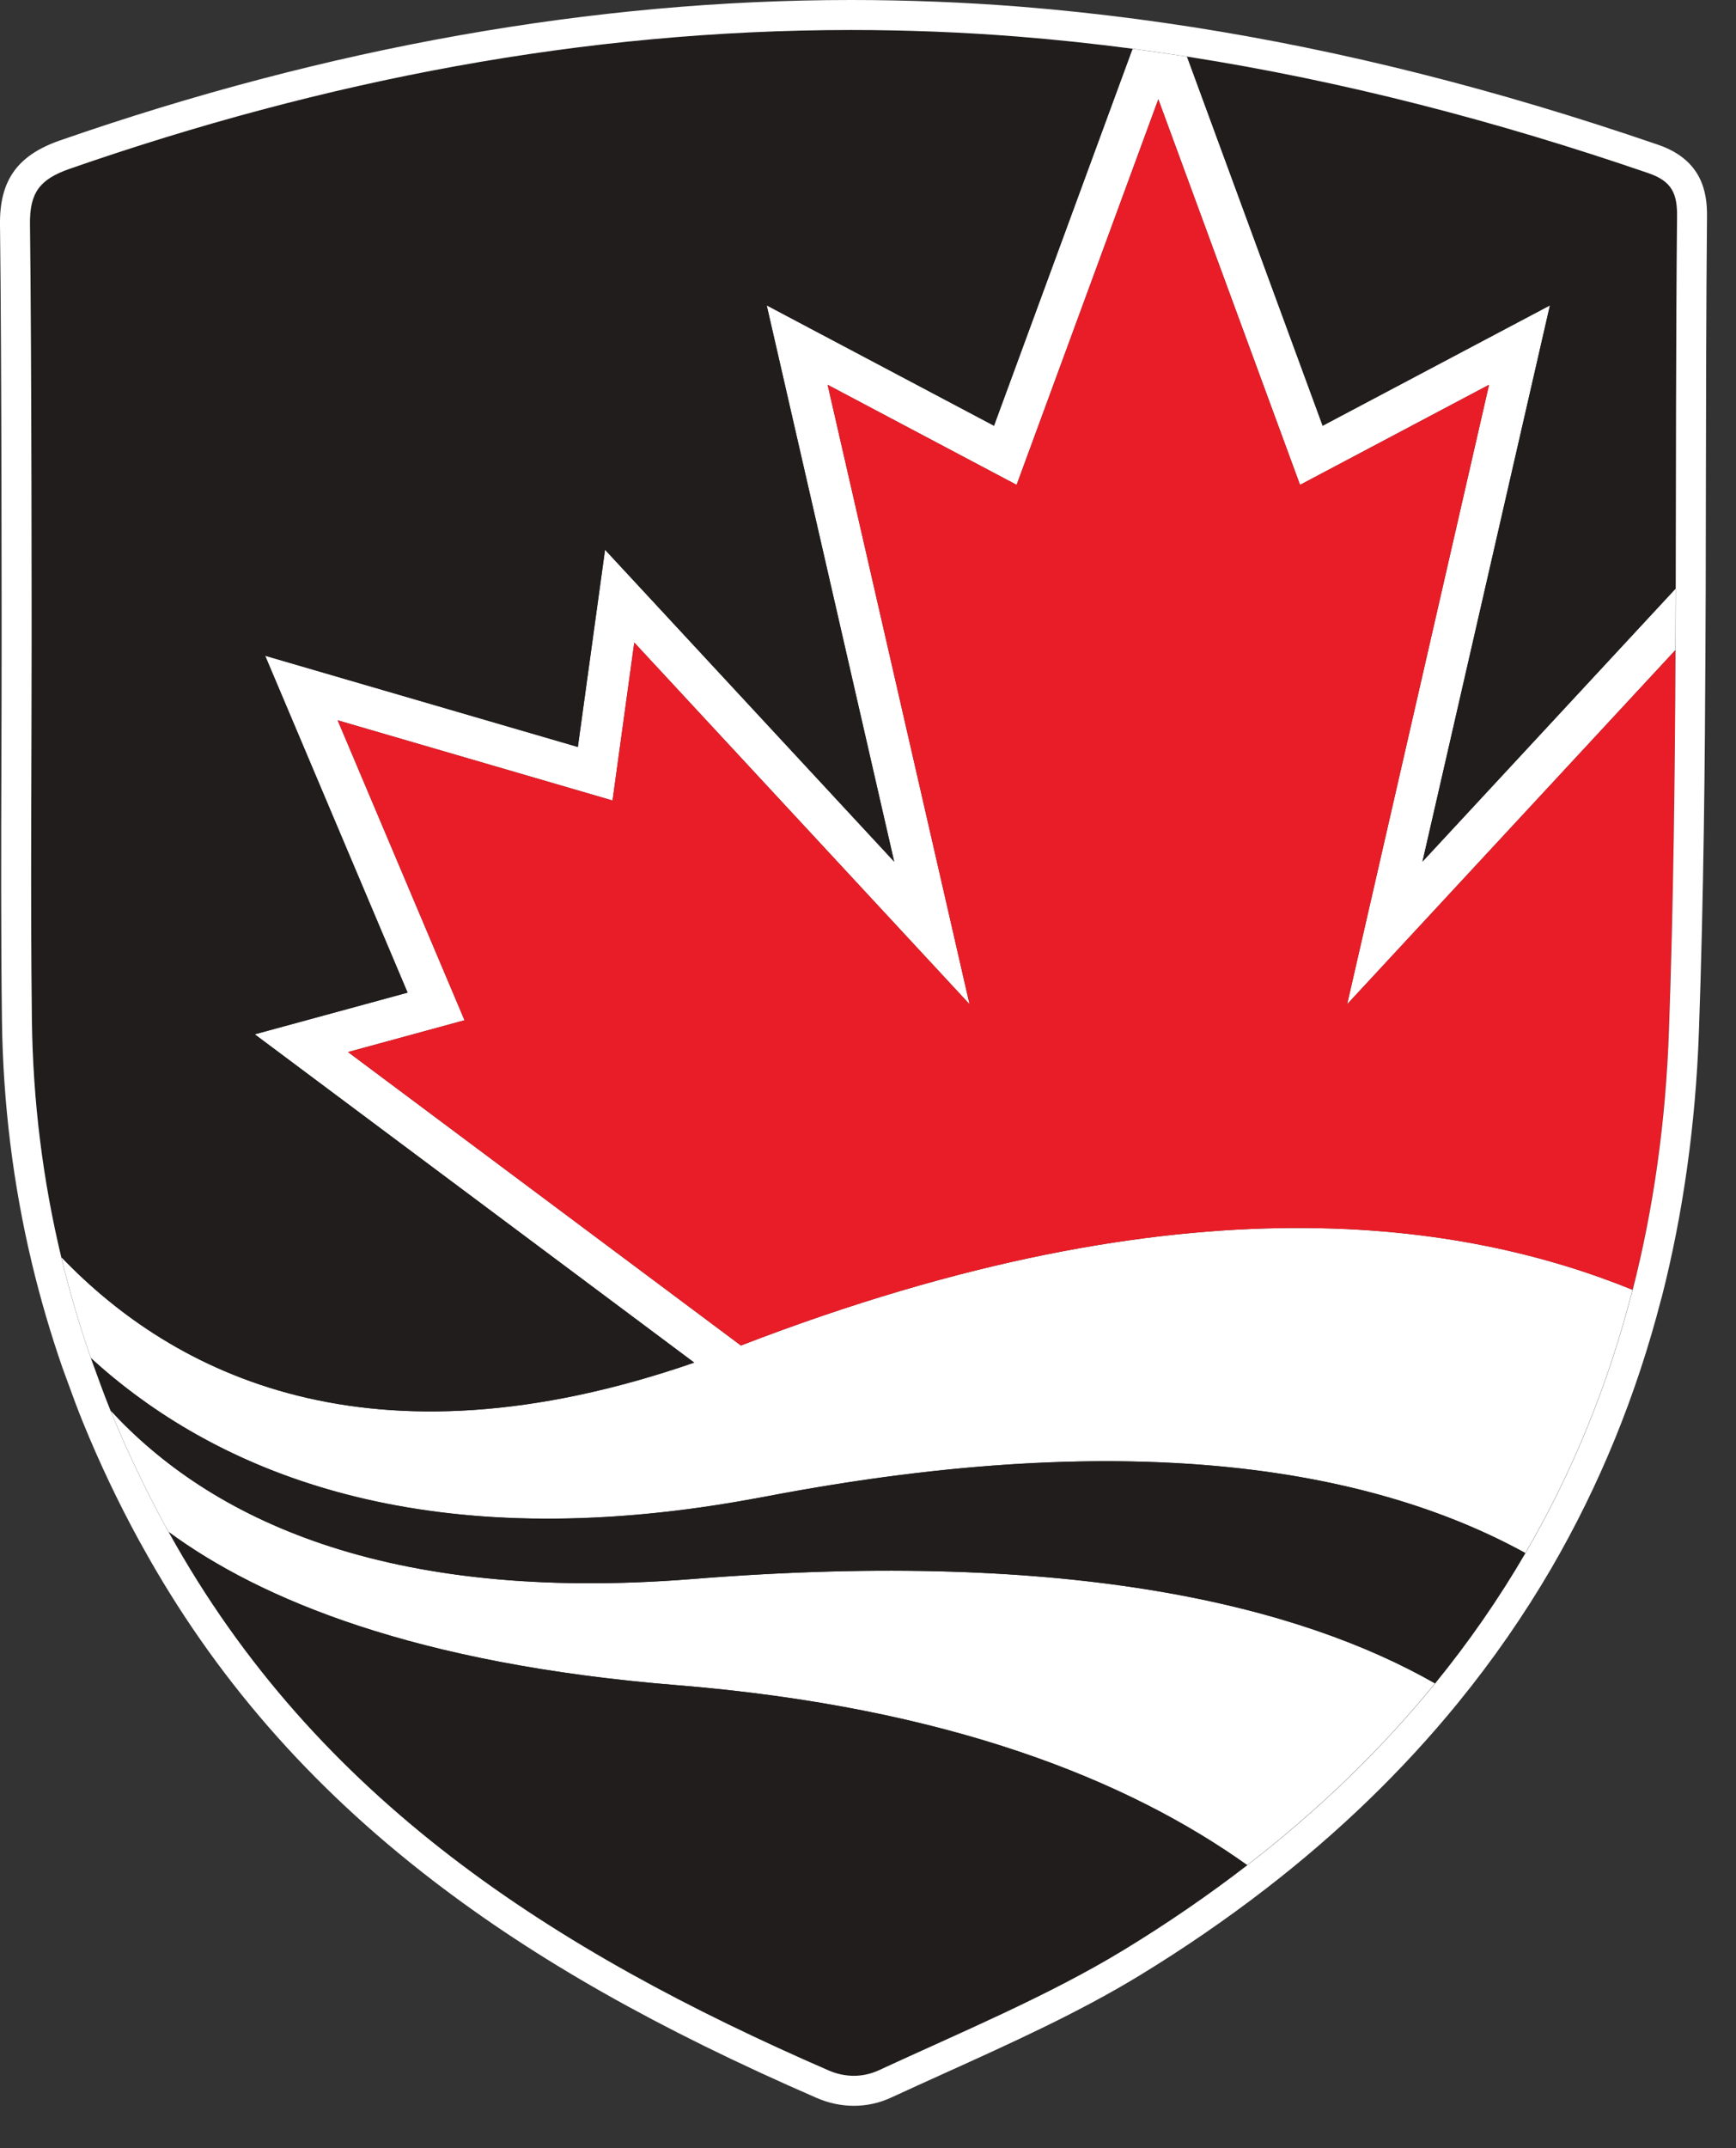 <svg width="38" height="47" viewBox="0 0 38 47" fill="none" xmlns="http://www.w3.org/2000/svg">
<rect x="0" y="0" width="38" height="47" fill="#333333" stroke="none"/>
<path d="M36.672 14.225L29.488 21.973L32.594 8.419L28.457 10.609L25.355 2.172L22.253 10.609L18.116 8.419L21.223 21.973L13.884 14.059L13.408 17.515L7.391 15.76L10.168 22.323L7.618 23.019L16.218 29.44C26.001 25.666 32.138 26.762 35.734 28.22C35.205 30.287 34.422 32.208 33.388 33.982C33.099 33.823 32.795 33.669 32.473 33.523C31.223 32.956 29.721 32.497 27.915 32.229C27.22 32.126 26.478 32.052 25.691 32.011C25.471 31.999 25.248 31.99 25.021 31.984C24.588 31.971 24.142 31.969 23.682 31.977C21.651 32.012 19.347 32.248 16.73 32.75C16.631 32.769 16.535 32.785 16.438 32.802C15.962 32.889 15.499 32.961 15.048 33.02C8.477 33.879 4.421 31.934 1.99 29.715C1.737 28.988 1.52 28.25 1.341 27.503C3.779 30.047 8.075 32.276 15.196 29.814L5.576 22.631L8.922 21.719L5.804 14.348L12.649 16.344L13.244 12.029L19.573 18.853L16.783 6.682L21.758 9.315L24.79 1.068C25.189 1.12 25.586 1.178 25.983 1.239L28.952 9.315L33.927 6.682L31.137 18.853L36.678 12.879L36.672 14.225Z" fill="white"/>
<path d="M15.171 34.548C8.394 35.09 4.574 33.2 2.419 30.859C2.768 31.718 3.169 32.563 3.621 33.392C3.645 33.436 3.67 33.478 3.694 33.521C5.712 35.003 9.102 36.409 14.799 36.87C20.779 37.354 24.713 38.964 27.3 40.809C28.864 39.601 30.236 38.275 31.411 36.832C28.483 35.163 23.532 33.88 15.171 34.548Z" fill="white"/>
<path d="M3.694 33.521C6.928 39.37 12.126 42.683 18.132 45.296C18.489 45.451 18.877 45.459 19.232 45.296C20.993 44.48 22.95 43.666 24.601 42.661C25.556 42.078 26.455 41.46 27.3 40.809C24.713 38.964 20.779 37.354 14.799 36.87C9.102 36.409 5.712 35.003 3.694 33.521ZM16.73 32.75C9.159 34.202 4.623 32.12 1.99 29.717C2.124 30.101 2.266 30.482 2.419 30.859C4.574 33.2 8.394 35.09 15.171 34.548C23.532 33.88 28.483 35.163 31.411 36.832C32.148 35.927 32.808 34.977 33.389 33.98C30.184 32.22 25.017 31.16 16.73 32.75ZM33.927 6.682L31.137 18.853L36.678 12.879C36.685 10.164 36.681 7.449 36.706 4.735C36.712 4.241 36.596 3.965 36.075 3.788C32.773 2.655 29.414 1.775 25.983 1.239L28.952 9.315L33.927 6.682Z" fill="#211D1D"/>
<path d="M15.196 29.814L5.576 22.631L8.922 21.719L5.804 14.348L12.649 16.344L13.244 12.029L19.573 18.853L16.783 6.682L21.758 9.315L24.79 1.068C23.957 0.958 23.12 0.868 22.279 0.801C15.155 0.237 8.252 1.355 1.523 3.695C0.872 3.923 0.649 4.213 0.657 4.904C0.695 7.957 0.693 14.068 0.693 14.068C0.693 16.821 0.665 19.574 0.699 22.326C0.722 24.101 0.939 25.827 1.341 27.505C3.779 30.05 8.076 32.276 15.196 29.814Z" fill="#211D1D"/>
<path d="M35.735 28.221C36.191 26.44 36.458 24.552 36.529 22.554C36.628 19.779 36.66 17.002 36.673 14.225L29.488 21.973L32.594 8.419L28.457 10.609L25.355 2.172L22.253 10.609L18.116 8.419L21.223 21.973L13.884 14.059L13.408 17.515L7.391 15.76L10.168 22.323L7.618 23.019L16.218 29.44C26.002 25.666 32.139 26.763 35.735 28.221Z" fill="#E91D27"/>
<path d="M18.63 1.19583e-06C13.003 1.19583e-06 7.175 1.034 1.307 3.075C0.38 3.399 -0.011 3.948 0 4.911C0.038 7.926 0.036 14.007 0.036 14.068C0.036 14.924 0.034 15.78 0.031 16.636C0.025 18.503 0.019 20.434 0.043 22.336C0.066 24.136 0.287 25.926 0.702 27.655C0.702 27.656 0.702 27.657 0.702 27.659C0.703 27.659 0.703 27.66 0.703 27.66C0.885 28.418 1.109 29.183 1.369 29.932C1.371 29.936 1.372 29.94 1.373 29.943C1.414 30.055 1.451 30.156 1.486 30.251C1.599 30.562 1.689 30.808 1.811 31.109C2.17 31.992 2.585 32.867 3.045 33.709C3.06 33.736 3.075 33.763 3.091 33.79C3.1 33.807 3.11 33.824 3.119 33.841C4.687 36.675 6.765 39.064 9.474 41.145C11.731 42.879 14.4 44.391 17.872 45.901C18.137 46.017 18.413 46.075 18.691 46.075C18.974 46.075 19.249 46.015 19.507 45.895C19.887 45.72 20.266 45.548 20.668 45.366C22.117 44.711 23.615 44.034 24.944 43.224C25.913 42.633 26.841 41.996 27.702 41.331C29.3 40.099 30.72 38.726 31.922 37.249C32.678 36.322 33.361 35.337 33.955 34.319C33.956 34.317 33.958 34.314 33.959 34.312C35.011 32.505 35.819 30.527 36.36 28.431C36.365 28.416 36.37 28.401 36.374 28.385C36.842 26.555 37.116 24.601 37.188 22.579C37.295 19.561 37.321 16.531 37.331 14.228L37.337 12.881C37.339 12.126 37.34 11.371 37.341 10.616C37.344 8.69 37.347 6.698 37.365 4.74C37.372 4.225 37.267 3.499 36.291 3.166C32.752 1.952 29.414 1.11 26.086 0.59C25.677 0.527 25.27 0.468 24.878 0.416C24.016 0.303 23.16 0.212 22.332 0.146C21.107 0.049 19.861 1.19583e-06 18.63 1.19583e-06ZM18.63 0.656C19.84 0.656 21.057 0.703 22.28 0.8C23.122 0.867 23.959 0.957 24.792 1.066C25.191 1.119 25.588 1.176 25.985 1.238C29.416 1.774 32.776 2.654 36.079 3.787C36.599 3.964 36.716 4.24 36.71 4.734C36.684 7.448 36.688 10.164 36.681 12.879L36.676 14.225C36.663 17.003 36.631 19.78 36.532 22.555C36.462 24.554 36.194 26.442 35.739 28.223C35.738 28.223 35.738 28.223 35.737 28.222C35.208 30.288 34.425 32.209 33.392 33.982C33.392 33.982 33.392 33.983 33.392 33.983C33.391 33.983 33.391 33.984 33.391 33.984H33.391C32.81 34.981 32.151 35.931 31.414 36.835C30.238 38.278 28.867 39.605 27.302 40.812C26.457 41.464 25.558 42.082 24.602 42.664C22.952 43.67 20.995 44.484 19.233 45.3C19.058 45.38 18.875 45.419 18.691 45.419C18.503 45.419 18.314 45.379 18.134 45.3C12.126 42.687 6.928 39.373 3.693 33.524C3.669 33.481 3.644 33.439 3.621 33.395C3.168 32.566 2.768 31.721 2.418 30.862C2.265 30.484 2.164 30.194 1.989 29.717C1.736 28.99 1.519 28.254 1.34 27.507C1.34 27.507 1.34 27.507 1.34 27.507L1.34 27.505C0.938 25.828 0.721 24.102 0.698 22.328C0.664 19.575 0.692 16.821 0.692 14.068C0.692 14.068 0.694 7.957 0.656 4.903C0.648 4.212 0.872 3.922 1.523 3.694C7.097 1.756 12.79 0.656 18.63 0.656Z" fill="white"/>
</svg>
